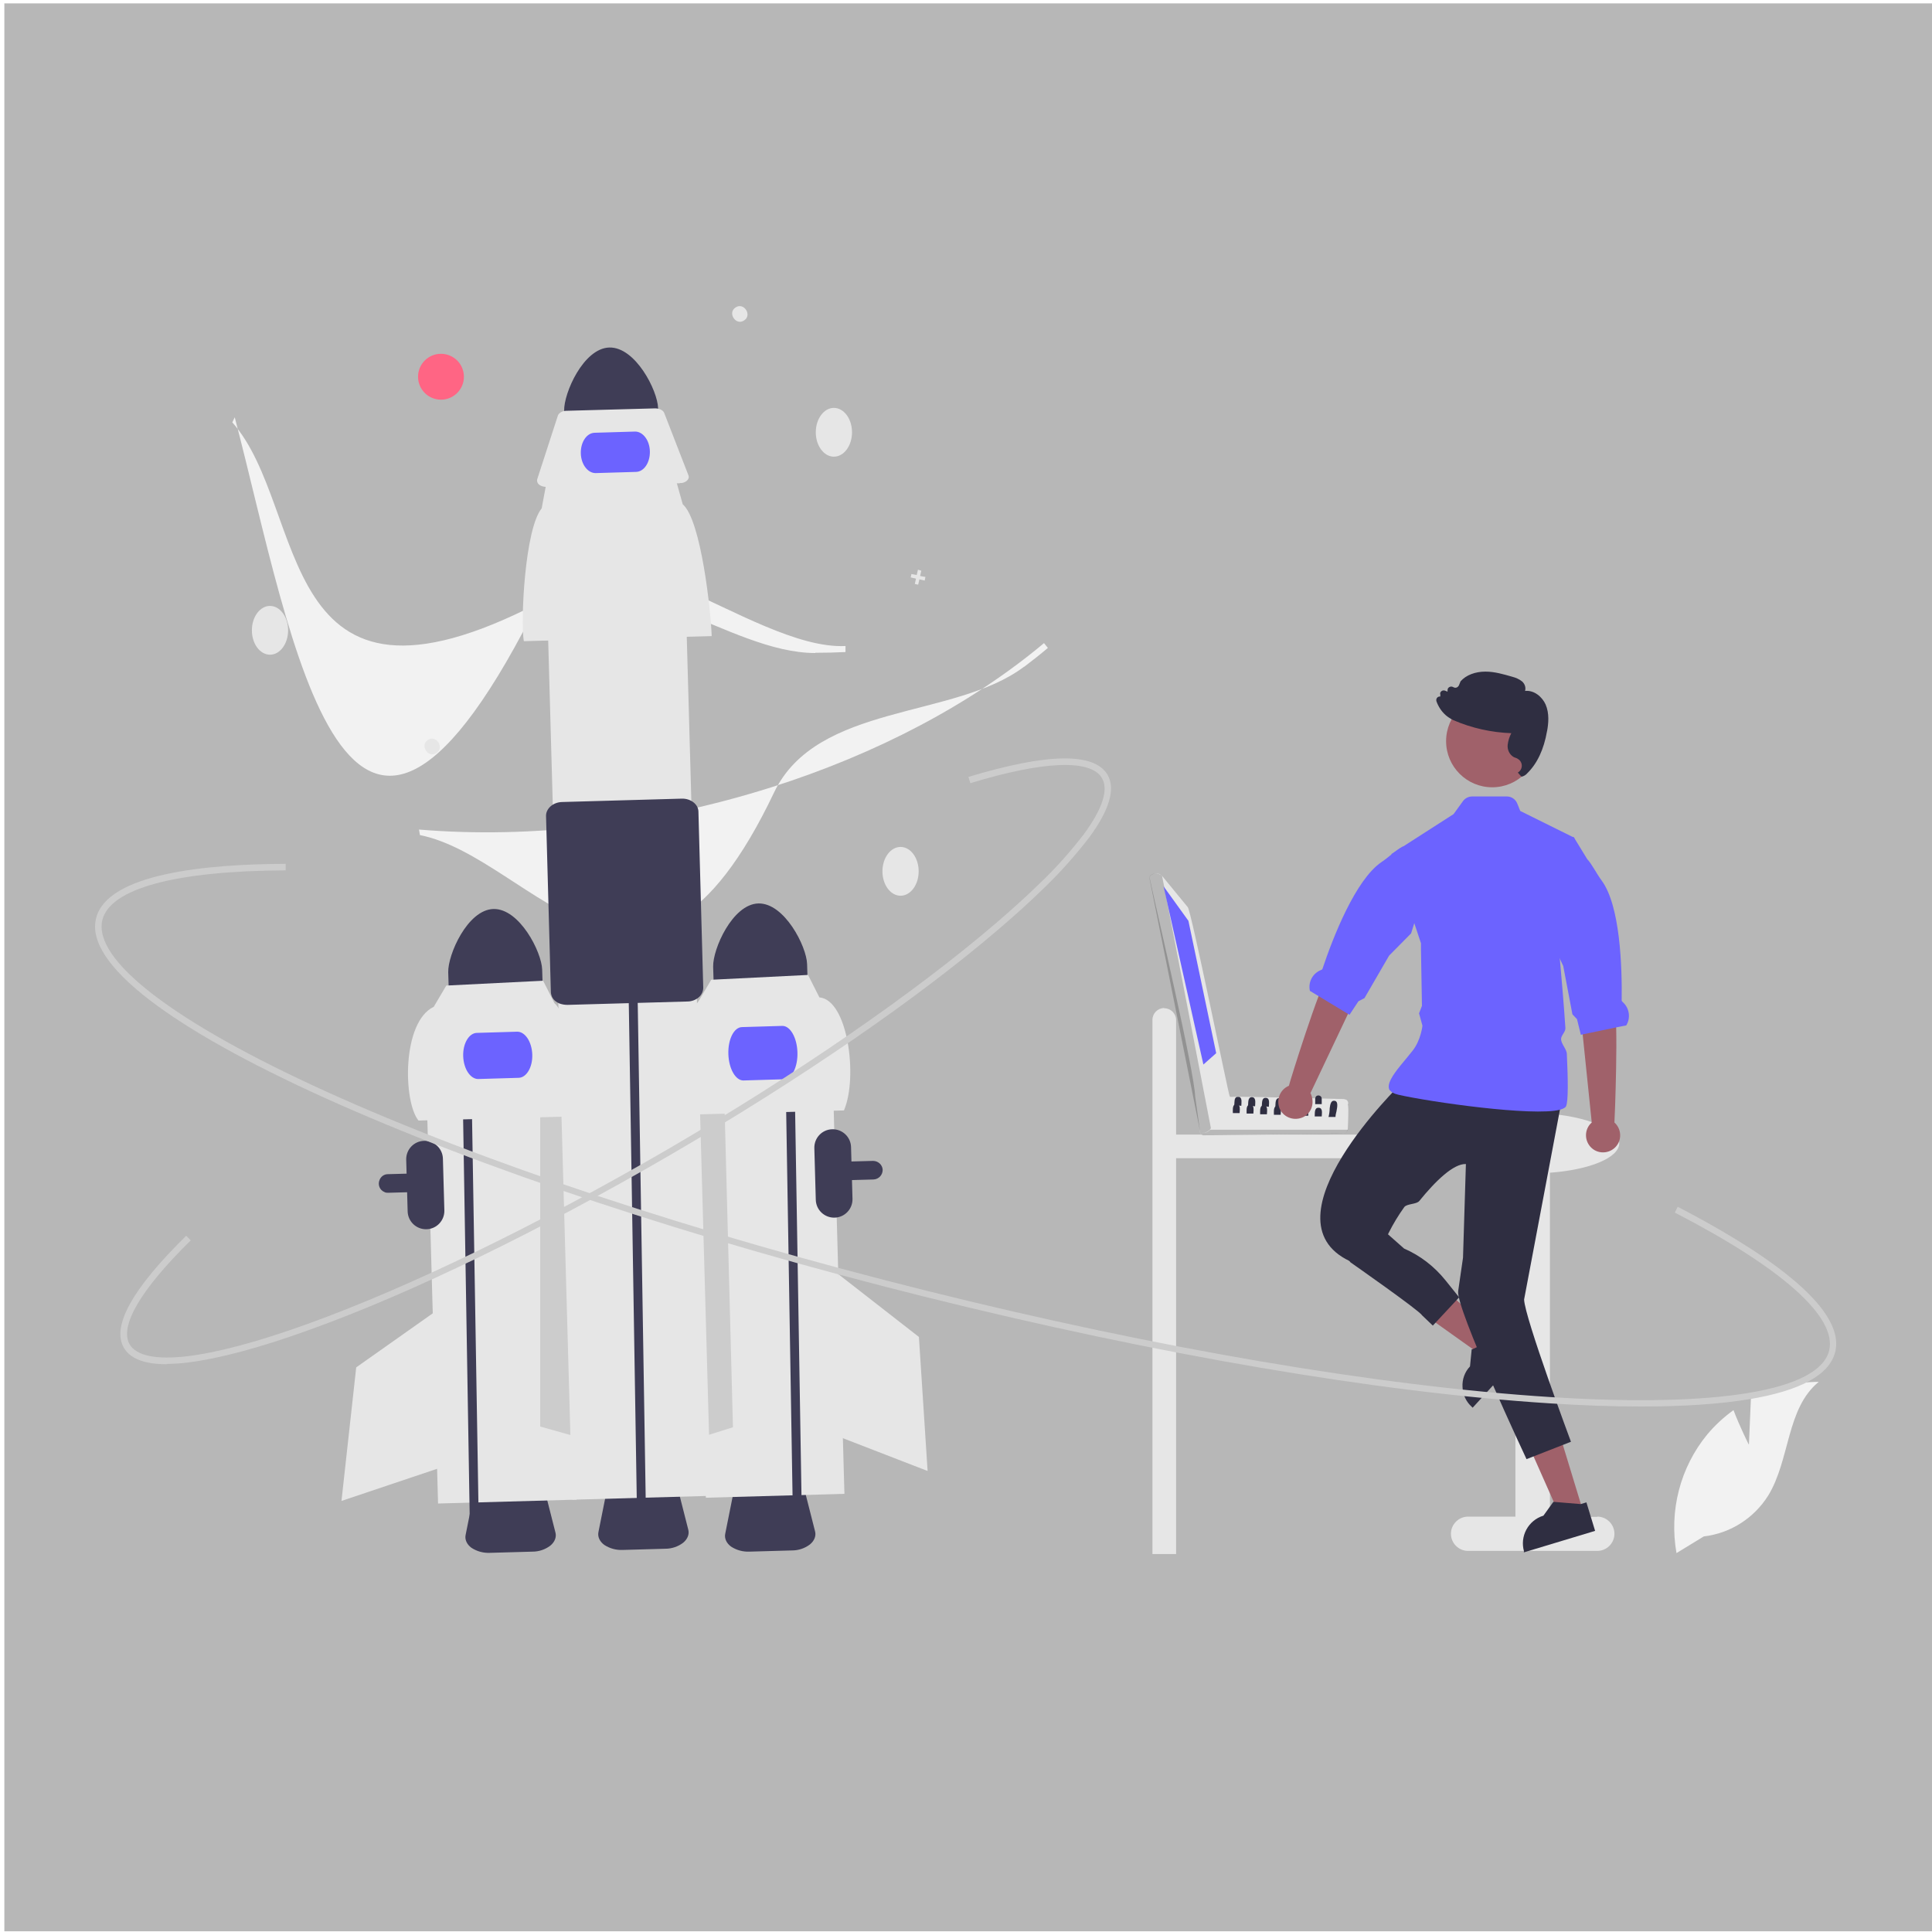 <?xml version="1.0" encoding="UTF-8"?>
<svg xmlns="http://www.w3.org/2000/svg" version="1.1" viewBox="0 0 800 800">
  <defs>
    <style>
      .cls-1 {
        fill: #2f2e41;
      }

      .cls-2 {
        fill: #ff6584;
      }

      .cls-3 {
        fill: #3f3d56;
      }

      .cls-4 {
        fill: #f2f2f2;
      }

      .cls-5 {
        isolation: isolate;
        opacity: .2;
      }

      .cls-6 {
        fill: #a0616a;
      }

      .cls-7 {
        fill: #ccc;
      }

      .cls-8 {
        fill: #6c63ff;
      }

      .cls-9 {
        fill: #b7b7b7;
      }

      .cls-10 {
        fill: #e6e6e6;
      }
    </style>
  </defs>
  <!-- Generator: Adobe Illustrator 28.7.1, SVG Export Plug-In . SVG Version: 1.2.0 Build 142)  -->
  <g>
    <g id="Capa_1">
      <rect class="cls-9" x="1.8" y="1.4" width="798.3" height="798.3"/>
      <path class="cls-10" d="M482.1,417.5c2.7,0,4.9,2.2,4.9,4.9v47.4h94c2.7,0,4.9,2.2,4.9,4.9s-2.2,4.9-4.9,4.9h-94v163.9h-9.8v-221.2c0-2.7,2.2-4.9,4.9-4.9Z"/>
      <path class="cls-3" d="M220.5,642.5l-17.7.5c-2.7.1-5.3-.6-7.6-2.1-1.9-1.4-2.8-3.4-2.4-5.3l3.5-17.5c.7-3.3,4.7-5.8,9.6-5.9l9.8-.3c4.9-.1,9.1,2.1,9.9,5.4l4.4,17.3c.5,1.9-.3,3.9-2.1,5.4-2.1,1.6-4.7,2.5-7.4,2.5Z"/>
      <path class="cls-3" d="M328,642l-17.7.5c-2.7.1-5.3-.6-7.6-2.1-1.9-1.4-2.8-3.4-2.4-5.3l3.5-17.5c.7-3.3,4.7-5.8,9.6-5.9l9.8-.3c4.9-.1,9.1,2.1,9.9,5.4l4.4,17.3c.5,1.9-.3,3.9-2.1,5.4-2.1,1.6-4.7,2.5-7.4,2.5Z"/>
      <path class="cls-3" d="M159.2,493.6c-2-.8-2.9-3.1-2-5.1.6-1.4,1.9-2.3,3.4-2.3l200.9-5.5c2.1,0,3.9,1.6,4,3.7h0c0,2.1-1.6,3.9-3.8,4h0s-200.9,5.5-200.9,5.5c-.6,0-1.1,0-1.6-.3Z"/>
      <rect class="cls-10" x="178.5" y="427.9" width="57.4" height="194" transform="translate(-14.4 5.9) rotate(-1.6)"/>
      <polygon class="cls-7" points="234.8 423.6 223.7 453.7 223.7 590.7 237.2 594.5 234.8 423.6"/>
      <path class="cls-3" d="M204.3,376.4c-10.7.3-18.9,18.9-18.7,26.2l.4,13.1,38.9-1.1-.4-13.1c-.2-7.3-9.4-25.4-20.2-25.1Z"/>
      <path class="cls-3" d="M176.6,509c-4.2.1-7.7-3.2-7.8-7.4l-.6-21.4c-.1-4.2,3.2-7.7,7.4-7.8s7.7,3.2,7.8,7.4l.6,21.4c.1,4.2-3.2,7.7-7.4,7.8Z"/>
      <polyline class="cls-3" points="191.2 429.1 190.9 415 194.6 414.9 194.9 429 198.3 634.2 194.6 634.4"/>
      <path class="cls-10" d="M239.9,462.2l-66.6,1.8c-6.4-7.8-6.9-40.8,6.3-47.1l5.2-8.8,40.1-2,4.7,9.3c6.6,5.6,10,38.5,10.2,46.7Z"/>
      <path class="cls-8" d="M214.8,446.3l-16.8.5c-3.2,0-6-4.1-6.2-9.4s2.4-9.6,5.6-9.7l16.8-.5c3.2,0,6,4.1,6.2,9.4s-2.4,9.6-5.6,9.7Z"/>
      <polygon class="cls-10" points="182.2 541.7 147.5 566.2 141.4 621.5 181.9 607.9 182.2 541.7"/>
      <rect class="cls-10" x="289.4" y="425.5" width="57.4" height="194" transform="translate(-14.3 9) rotate(-1.6)"/>
      <polygon class="cls-7" points="288.1 424.3 299.9 454 303.5 591 290.1 595.2 288.1 424.3"/>
      <ellipse class="cls-10" cx="372.9" cy="360.8" rx="7.5" ry="10.1"/>
      <path class="cls-3" d="M314,374.1c-10.7.3-18.9,18.9-18.7,26.2l.4,13.1,38.9-1.1-.4-13.1c-.2-7.3-9.4-25.4-20.2-25.1Z"/>
      <polyline class="cls-3" points="325.1 433.6 324.9 419.4 328.6 419.3 328.8 433.4 332.2 638.7 328.5 638.8"/>
      <path class="cls-10" d="M349.6,459.8l-66.6,1.8c-1.2-7,.3-39.8,6.3-47.1l5.2-8.8,40.1-2,4.7,9.3c11.8,1,16,33.1,10.2,46.7Z"/>
      <path class="cls-8" d="M324.6,446.9l-16.8.5c-3.2,0-6-4.8-6.2-10.9s2.3-11.1,5.6-11.2l16.8-.5c3.2,0,6,4.8,6.2,10.9s-2.3,11.1-5.6,11.2Z"/>
      <polygon class="cls-10" points="347 527.5 380.5 553.6 384.1 609.1 344.3 593.7 347 527.5"/>
      <path class="cls-4" d="M337.6,270.4c-36,0-77.4-40-114-21-110.9,57.5-95.6-38.7-127.4-74.5l1-2.1c24.1,92,45.9,238.5,126.9,74.1,20.3-41.2,86.8,22.5,126,20.6v2.5c-4.1.2-8.3.3-12.5.3Z"/>
      <path class="cls-4" d="M424,276.1c-28.7,21.7-85.8,14.9-103.5,52.1-53.7,112.8-99.6,26.9-146.6,17.6l-.4-2.3c47,3.9,97.5-2.2,145.9-17.5,43.8-13.9,82.8-34.5,112.9-59.7l1.6,2c-3.2,2.7-6.5,5.3-9.8,7.8Z"/>
      <ellipse class="cls-10" cx="111.8" cy="261" rx="7.5" ry="10.1"/>
      <ellipse class="cls-10" cx="345.3" cy="179" rx="7.5" ry="10.1"/>
      <path class="cls-10" d="M180.7,311.8c-3.4,2.3-7-3.2-3.5-5.4,3.4-2.3,7,3.2,3.5,5.4Z"/>
      <path class="cls-10" d="M308.1,132.7c-3.4,2.3-7-3.2-3.5-5.4,3.4-2.3,7,3.2,3.5,5.4Z"/>
      <polygon class="cls-10" points="383.2 238.9 381 238.5 381.5 236.3 380.1 235.9 379.6 238.1 377.4 237.7 377.1 239.1 379.3 239.6 378.8 241.8 380.2 242.1 380.7 239.9 382.9 240.4 383.2 238.9"/>
      <circle class="cls-2" cx="182.6" cy="156" r="9.5"/>
      <path class="cls-3" d="M252.3,143.9c-10.7.3-18.9,18.9-18.7,26.2l.4,13.1,38.9-1.1-.4-13.1c-.2-7.3-9.4-25.4-20.2-25.1Z"/>
      <path class="cls-3" d="M275.5,641.3l-17.7.5c-2.7.1-5.3-.6-7.6-2.1-1.9-1.4-2.8-3.4-2.4-5.3l3.5-17.5c.7-3.3,4.7-5.8,9.6-5.9l9.8-.3c4.9-.1,9.1,2.1,9.9,5.4l4.4,17.3c.5,1.9-.3,3.9-2.1,5.4-2.1,1.6-4.7,2.5-7.4,2.5Z"/>
      <rect class="cls-10" x="231.3" y="228.3" width="57.4" height="392.1" transform="translate(-11.6 7.3) rotate(-1.6)"/>
      <polyline class="cls-3" points="260.4 417.3 260.1 403.1 263.8 403 264.1 417.1 267.4 622.4 263.7 622.5"/>
      <path class="cls-10" d="M294.7,263.4l-77.8,2.1c-1.4-8.2.4-46.5,7.4-55l1.9-10.2,53.7-1.5,2.8,10c7.7,6.6,11.7,44.9,12,54.6Z"/>
      <path class="cls-10" d="M281.6,200.1l-55.4,1.5c-2,0-3.7-1-3.8-2.4,0-.2,0-.4,0-.6l8.6-26.5c.4-1.1,1.8-2,3.5-2l36.8-1c1.7,0,3.2.7,3.7,1.8l10.1,26c.5,1.3-.7,2.7-2.7,3.1-.3,0-.6,0-.9,0Z"/>
      <path class="cls-3" d="M231.6,415.5c-.5-.2-1-.5-1.4-.8-1.3-.9-2-2.3-2.1-3.9l-2-73c0-3,2.9-5.6,6.6-5.7l49.6-1.4c3.7-.1,6.8,2.3,6.9,5.3l2,73c0,1.5-.7,3-1.9,4-1.3,1.1-3,1.7-4.7,1.7l-49.6,1.4c-1.2,0-2.3-.2-3.4-.6Z"/>
      <path class="cls-8" d="M263.4,195.4l-16.8.5c-3.2,0-6-3.6-6.1-8.2s2.4-8.4,5.7-8.5l16.8-.5c3.2,0,6,3.6,6.1,8.2s-2.4,8.4-5.7,8.5Z"/>
      <path class="cls-10" d="M661.4,628.1h-19.6v-142.5c16.4-1.2,28.7-6.2,28.7-12.2s-16.2-12.5-36.1-12.5-36.1,5.6-36.1,12.5,12.6,11.1,29.2,12.2v142.4h-19.6c-3.9,0-7.1,3.2-7.1,7.1s3.2,7.1,7.1,7.1h53.5c3.9,0,7.1-3.2,7.1-7.1s-3.2-7.1-7.1-7.1Z"/>
      <polygon class="cls-6" points="622.1 555.7 615.7 562.8 585.5 541.3 595 530.9 622.1 555.7"/>
      <path class="cls-1" d="M605.6,574.3c.1,3.2,1.5,6.2,3.9,8.3l.3.3,8.4-9.2,12.3-13.4-9.1-8.3-1.6,1.8-.2.2-8.2,3.9-1.7.8h-.3c0,.1-.7,7.1-.7,7.1h0c-2.2,2.3-3.3,5.4-3.1,8.6Z"/>
      <polygon class="cls-6" points="655.5 625.7 646.3 628.5 631.3 594.7 644.8 590.6 655.5 625.7"/>
      <path class="cls-1" d="M631,642.4v.4c.1,0,29.5-8.9,29.5-8.9l-3.6-11.8-2.3.7h-.2c0,0-10.9-.9-10.9-.9h-.3s-4.1,5.7-4.1,5.7c-6.3,1.9-9.9,8.6-8,14.9h0Z"/>
      <path id="ad16ec3e-8c70-4d69-a6df-f9bf45b483f6-372" class="cls-1" d="M580.3,448.6s-58.2,56.2-21.4,73.6h11.4c2.5-8,6.3-15.6,11.2-22.4,1.1-1.4,5.1-1.1,6.2-2.5,6.8-8.4,14.2-15.5,19.3-15.3l-1.2,38.8-2,13.8c-1,7.2,28.3,69.6,28.3,69.6l18.4-7.2s-19.2-51.5-19.4-58.9l15.4-81.6-66.2-8Z"/>
      <path class="cls-8" d="M575.5,451.4c.3.4.7.8,1.1,1,.7.4,1.5.7,2.4.9,13.1,3,55.9,9.1,67,6.2,1.4-.4,2.3-.9,2.5-1.5.9-2.1.8-10.9.3-21.5,0-2-2.3-4.1-2.4-6.2,0-1.6,1.9-3,1.8-4.6-.7-10.7-1.7-21.7-2.3-28.6-.4-4.4-.7-7.2-.7-7.2l6.8-42.6-.3-.5-.4-.2-21.8-10.8-1.2-3c-.7-1.8-2.4-3-4.3-3h-14.4c-1.5,0-2.9.7-3.8,1.9l-3.9,5.4-25.7,16.5v.3c0,0,12.2,36.7,12.2,36.7v2.9c0,0,0,0,0,0l.4,23-1.2,3.1,1.4,5.1s-.6,6-4.1,10.4c-3.1,4-7.1,8.2-8.9,11.7h0c-1,1.9-1.3,3.5-.5,4.8Z"/>
      <path id="ef5568b9-6037-4ec0-9cfc-fa22633e4b80-373" class="cls-1" d="M556.1,518.8l3.1,3.9s28.6,20,29.6,21.9l4.5,4.3,10.9-11.7-5.7-7.1c-4.6-5.7-10.4-10.2-17.1-13.1h0l-8.7-7.7-16.6,9.6Z"/>
      <path class="cls-6" d="M659.1,464.7l-5.2-50.4-1.4-20.7,14.6-2.6s-.6,14.8,1.3,23.2c1.9,8.3.2,49.5.1,50.6,2.9,2.6,3.2,7.1.6,10-2.6,2.9-7.1,3.2-10,.6-2.9-2.6-3.2-7.1-.6-10,.2-.2.4-.4.6-.6Z"/>
      <path class="cls-8" d="M641.8,388.3l4.1,8.7,1.4,3,3.8,20,1.9,2,1.6,6.5.8-.2,13.9-2.9,4.1-.8c1.9-3.1,1.3-7.2-1.4-9.6-.3-.3-.5-.5-.5-.7.2-13.9-.6-39.3-8.3-49.7-2.4-3.3-3.9-6.6-6-8.9,0,0,0,0,0,0l-5.2-8.5-.3-.5-.4-.2-9.5,41.8Z"/>
      <circle id="af7fa85c-211d-4c02-a612-cf38cfa53f1c" class="cls-6" cx="617.9" cy="306.9" r="19.1"/>
      <path class="cls-1" d="M640.6,302.8c.6-3.2,1-7.4-.6-11.1-1.4-3.1-4.7-6-8.5-5.6.4-1.4-.1-2.9-1.2-3.9-1.2-1-2.7-1.6-4.2-2-3.5-1-7.2-2.1-11-2.1-4.2,0-8,1.4-10.3,4h0c0,0-.7,1.7-.7,1.7-.2.4-.6.8-1,.9-.5.2-1,0-1.4-.2-.7-.4-1.6-.2-2.1.5-.1.2-.2.5-.2.7v.7s-1-.4-1-.4c-.8-.3-1.6,0-2,.8-.1.3-.1.5,0,.8v.8c-.3,0-.7,0-1.1.3-.5.4-.7,1-.5,1.7.8,2.2,2.1,4.2,3.8,5.7.8.7,1.7,1.3,2.6,1.8.2,0,.4.2.6.3,7.6,3.3,15.8,5.1,24,5.4-.8,1.5-1.3,3.1-1.5,4.8-.2,1.9.6,3.8,2.2,4.9.3.2.7.4,1.1.5.4.1.7.3,1,.5,1.5.9,2,2.9,1.1,4.4-.3.5-.7.9-1.2,1.2,0,0,1.4,1.7,1.6,1.7.9-.2,1.7-.7,2.3-1.4,4.1-4,6.9-9.9,8.2-17.5Z"/>
      <path class="cls-4" d="M724.2,598l.8-18.7c8.7-4.6,18.3-7.1,28.1-7.1-13.5,11-11.8,32.3-21,47.2-5.9,9.3-15.6,15.5-26.6,16.8l-11.3,6.9c-3.1-17.5,1.5-35.5,12.8-49.2,3.2-3.8,6.8-7.1,10.8-10,2.7,7.1,6.3,14.2,6.3,14.2Z"/>
      <path class="cls-3" d="M345.6,504.2c-4.2.1-7.7-3.2-7.8-7.4l-.6-21.4c-.1-4.2,3.2-7.7,7.4-7.8,4.2-.1,7.7,3.2,7.8,7.4l.6,21.4c.1,4.2-3.2,7.7-7.4,7.8Z"/>
      <path class="cls-7" d="M679.6,582.4c-11.5,0-24.1-.4-37.8-1.3-70.9-4.5-162.8-20.2-258.7-44.1-95.9-23.9-184.4-53.3-249.1-82.6-31.5-14.3-55.7-27.8-71.9-40.2-17.1-13.1-24.7-24.6-22.3-34,4.6-18.4,45.2-22.4,78.5-22.5v2.7c-45.7.2-72.6,7.5-75.9,20.5-4.1,16.6,29.7,42.5,92.7,71.1,64.6,29.3,152.9,58.6,248.7,82.5,95.8,23.9,187.5,39.5,258.3,44,69.1,4.4,111.1-2.6,115.3-19.2,3.4-13.8-19.2-34.1-63.9-57.2l1.2-2.4c32.4,16.8,70.1,40.9,65.2,60.2-2.4,9.4-14.4,16-35.7,19.5-12.1,2-27.1,3-44.6,3Z"/>
      <path class="cls-7" d="M69,564.9c-9.1,0-15.1-2.3-17.7-6.8-5.2-8.9,3.5-24.5,25.8-46.4l1.9,1.9c-20.7,20.3-29.7,35.6-25.3,43.1,2.8,4.7,11,6.4,23.7,4.9,12.7-1.5,29.5-6,50-13.4,42.1-15.2,95-40.9,148.9-72.2,53.9-31.4,102.2-64.7,136.3-93.9,6.5-5.6,12.5-11,17.6-16,6.8-6.4,13-13.4,18.7-20.8,7.6-10.4,10.2-18.3,7.4-23.1-4.6-7.9-24-7.2-54.5,2.1l-.8-2.6c32.8-9.9,52.1-10.2,57.6-.9,3.4,5.8.8,14.6-7.6,26-5.8,7.5-12.1,14.6-19,21.2-5.2,5.1-11.2,10.5-17.7,16.1-34.1,29.3-82.7,62.7-136.7,94.1-54,31.4-107,57.2-149.3,72.4-20.7,7.5-37.7,12-50.6,13.6-2.9.4-5.8.5-8.7.6Z"/>
      <path class="cls-10" d="M556.8,455.1c-6.6-.1-42.1-1.2-47.9-.9-.3-1.2-11.4,13-11.6,13.1-.6.6-.6,1.7,0,2.3.1.1.3.2.5.3.6.4,57.9-.7,58.5-.5.6,0,1.2-.4,1.4-.9l.4-.9c0-1.5.5-9,0-10.2.4-.8,0-1.7-.8-2.1-.2,0-.4-.1-.6-.1Z"/>
      <path class="cls-5" d="M558.2,467.6c-.3.8-.8,1.8-1.8,1.8l-57.9.7c-.9,0-1.6-.7-1.6-1.6,0-.3,0-.5.2-.7h61.1Z"/>
      <path class="cls-10" d="M509.2,454c-.6-1.1-16.1-77.7-17.4-78.4l-10.6-12.9-.9-.7c-1.3-.7-4.5-.2-4.2,1.8h0c2.5,11.9,18.5,79.8,18.8,90.3l1.9,13.5c.1.9,1,1.5,1.9,1.4,0,0,.1,0,.2,0,1.1-.1,2.1-.8,2.6-1.9.1-.5,8.5-12.8,7.8-13.1Z"/>
      <path class="cls-5" d="M481.2,362.7l20.2,104.4c-.7,1.7-3.8,2.9-4.6.7,0,0-20.8-103.9-20.8-104-.2-2.5,3.9-2.6,5.1-1.1Z"/>
      <polygon class="cls-8" points="481.8 367 492.1 381.3 503.6 436.1 498.3 440.8 481.8 367"/>
      <path class="cls-1" d="M550.2,462.5h2.8c0-.7.2-1.5.4-2.3.4-2,.8-4.4-1-4.4-1.2-.1-1.6,1.4-1.8,3.1,0,1.2-.2,2.5-.5,3.7Z"/>
      <path class="cls-1" d="M533.9,458.7h1.9c0,0,.9.1.9.1,0-1,.5-3.1-.7-3.6-.2,0-.4-.1-.6-.1-1.1,0-1.4.8-1.5,1.7,0,.6,0,1.2,0,1.6,0,0,0,.2,0,.3Z"/>
      <path class="cls-1" d="M528.2,458.4h1.9c0,0,.9.1.9.1,0-1.2.6-3.7-1.3-3.8-1.7,0-1.5,2.1-1.6,3.4,0,0,0,.2,0,.3Z"/>
      <path class="cls-1" d="M522.6,458.2h1.9c0,0,.9.1.9.1,0-1.2.6-3.7-1.3-3.7-1.7-.1-1.5,2.1-1.6,3.4,0,0,0,.2,0,.3Z"/>
      <path class="cls-1" d="M516.9,458h1.9c0,0,.9.1.9.1,0-1.2.6-3.7-1.3-3.8-1.7,0-1.5,2.1-1.6,3.4,0,0,0,.2,0,.3Z"/>
      <path class="cls-1" d="M511.2,457.8h1.9c0,0,.9.1.9.1,0-1.1.5-3.3-.9-3.7h0c-.1,0-.3,0-.4,0-.2,0-.3,0-.5,0h0c-1.2.3-1,2.2-1.1,3.3,0,0,0,.2,0,.3Z"/>
      <path class="cls-1" d="M544.5,457.2h2.8s0-.1,0-.2c0-.7,0-1.4,0-2,0-.7-.4-1.3-1.3-1.4-.9,0-1.3.5-1.4,1.3,0,.1,0,.3,0,.4h0c0,.7,0,1.5,0,2Z"/>
      <path class="cls-1" d="M538.8,456.9h2.8c0-.6,0-1.4,0-2.2,0-.8-.4-1.4-1.3-1.4-.9,0-1.3.6-1.5,1.4-.1.8,0,1.7-.1,2.3Z"/>
      <path class="cls-1" d="M533.1,456.7h.8s2,.1,2,.1c0-.4,0-1.1,0-1.7,0-.2,0-.4,0-.6,0-.8-.4-1.5-1.3-1.5-1,0-1.3.6-1.5,1.5-.1.7,0,1.6-.1,2.2Z"/>
      <path class="cls-1" d="M544.5,462.3h2.8c0-1.1.6-3.6-1.3-3.6-1.9-.1-1.5,2.5-1.6,3.6Z"/>
      <path class="cls-1" d="M538.9,462h2.8c0-1.1.6-3.6-1.3-3.6-1.9-.1-1.5,2.5-1.6,3.6Z"/>
      <path class="cls-1" d="M533.2,461.8h2.8c0-.7.3-2.3-.2-3.1-.2-.4-.6-.6-1.1-.6-.3,0-.6,0-.8.2-.9.6-.7,2.5-.7,3.4Z"/>
      <path class="cls-1" d="M527.5,461.6h2.8c0-.7.3-2.2-.2-3.1-.2-.4-.6-.6-1.1-.6-.3,0-.6,0-.8.2-.9.6-.7,2.5-.7,3.4Z"/>
      <path class="cls-1" d="M521.8,461.4h2.8c0-.7.3-2.3-.2-3.1-.2-.4-.6-.6-1.1-.6-.3,0-.6,0-.8.2-.9.6-.7,2.5-.7,3.4Z"/>
      <path class="cls-1" d="M516.2,461.1h2.8c0-.7.3-2.2-.2-3.1-.2-.4-.6-.6-1.1-.6-.3,0-.6,0-.8.2-.9.6-.7,2.5-.7,3.4Z"/>
      <path class="cls-1" d="M510.5,460.9h2.8c0-.7.3-2.2-.2-3.1-.2-.4-.6-.6-1.1-.6-.3,0-.6,0-.8.2-.9.6-.7,2.5-.7,3.4Z"/>
      <path class="cls-6" d="M542.6,452.7l21.7-45.8,8.2-19.1-12.9-7.3s-4.4,14.2-9,21.4c-4.5,7.2-16.7,46.6-16.9,47.7-3.6,1.5-5.3,5.6-3.9,9.3,1.5,3.6,5.6,5.3,9.3,3.9s5.3-5.6,3.9-9.3c0-.2-.2-.5-.3-.7h0Z"/>
      <path class="cls-8" d="M542.4,410.3l16.4,9.9,3.7-5.6,2.5-1.3,10.2-17.6,9.1-9.2,12-38.2-15.6,2.3h0c-2.8,1.5-5.3,4.1-8.7,6.4-10.7,7.3-20,31-24.4,44.2,0,.2-.4.4-.7.5-3.4,1.4-5.3,5-4.5,8.6h0Z"/>
    </g>
  </g>
</svg>
